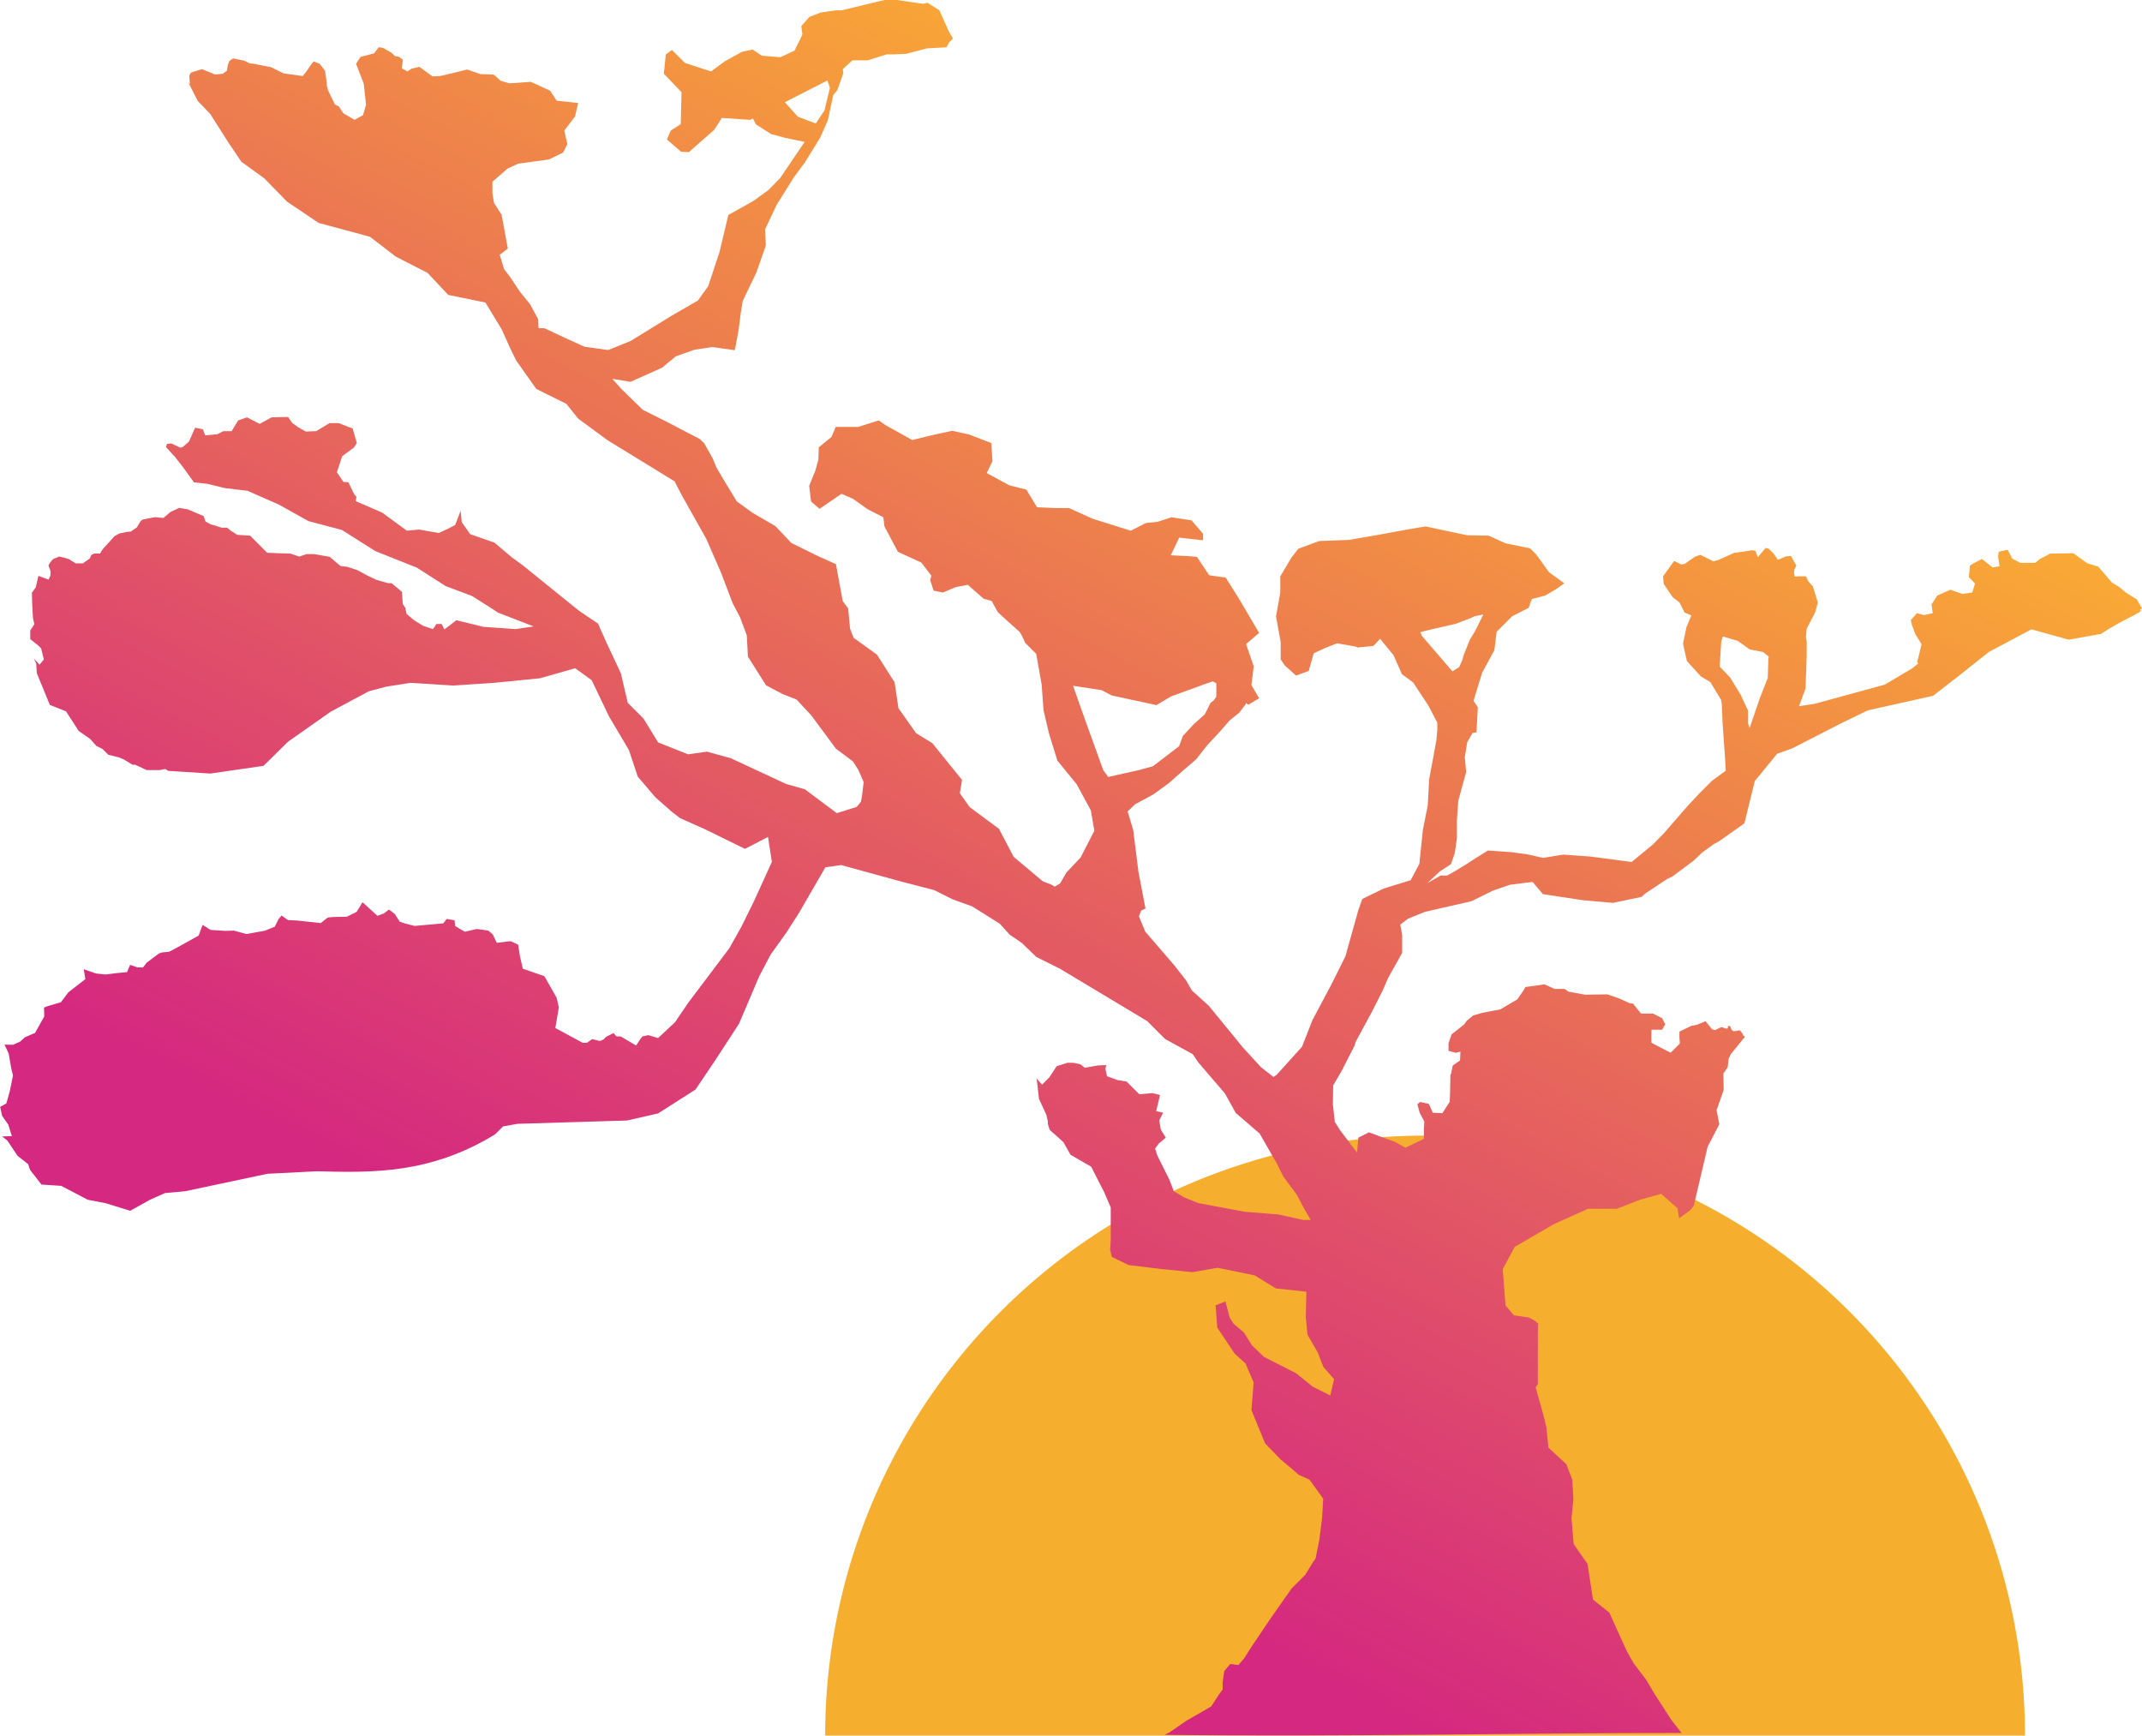 <?xml version="1.0" encoding="UTF-8" standalone="no"?>
<!-- Created with Inkscape (http://www.inkscape.org/) -->

<svg
   width="92.741mm"
   height="75.139mm"
   viewBox="0 0 92.741 75.139"
   version="1.1"
   id="svg5"
   xml:space="preserve"
   inkscape:version="1.2.2 (732a01da63, 2022-12-09)"
   sodipodi:docname="bonsai.svg"
   inkscape:export-filename="bonsai.svg"
   inkscape:export-xdpi="228.13658"
   inkscape:export-ydpi="228.13658"
   xmlns:inkscape="http://www.inkscape.org/namespaces/inkscape"
   xmlns:sodipodi="http://sodipodi.sourceforge.net/DTD/sodipodi-0.dtd"
   xmlns:xlink="http://www.w3.org/1999/xlink"
   xmlns="http://www.w3.org/2000/svg"
   xmlns:svg="http://www.w3.org/2000/svg"><sodipodi:namedview
     id="namedview7"
     pagecolor="#ffffff"
     bordercolor="#000000"
     borderopacity="0.25"
     inkscape:showpageshadow="2"
     inkscape:pageopacity="0.0"
     inkscape:pagecheckerboard="0"
     inkscape:deskcolor="#d1d1d1"
     inkscape:document-units="mm"
     showgrid="false"
     showguides="false"
     inkscape:zoom="0.70286593"
     inkscape:cx="1840.3225"
     inkscape:cy="370.62545"
     inkscape:window-width="1920"
     inkscape:window-height="1111"
     inkscape:window-x="-9"
     inkscape:window-y="-9"
     inkscape:window-maximized="1"
     inkscape:current-layer="layer1" /><defs
     id="defs2"><linearGradient
       inkscape:collect="always"
       id="linearGradient31707"><stop
         style="stop-color:#faac33;stop-opacity:1;"
         offset="0"
         id="stop31703" /><stop
         style="stop-color:#d52880;stop-opacity:1;"
         offset="1"
         id="stop31705" /></linearGradient><linearGradient
       inkscape:collect="always"
       xlink:href="#linearGradient31707"
       id="linearGradient31709"
       x1="592.916"
       y1="35.945"
       x2="565.083"
       y2="88.781"
       gradientUnits="userSpaceOnUse"
       gradientTransform="translate(-24.489,-5.856)" /></defs><g
     inkscape:label="Layer 1"
     inkscape:groupmode="layer"
     id="layer1"
     transform="translate(-515.796,-27.268)"><path
       style="fill:#f6ae2e;fill-opacity:1;stroke:none;stroke-width:0.3;stroke-opacity:1"
       id="path21270-4"
       sodipodi:type="arc"
       sodipodi:cx="577.4975"
       sodipodi:cy="102.40715"
       sodipodi:rx="25.97401"
       sodipodi:ry="25.97401"
       sodipodi:start="3.1415927"
       sodipodi:end="0"
       sodipodi:arc-type="slice"
       d="m 551.523,102.407 a 25.974,25.974 0 0 1 25.974,-25.974 25.974,25.974 0 0 1 25.974,25.974 H 577.497 Z"
       inkscape:export-filename="OneDrive\Documents\GitHub\pennhacks\public\images\tree.svg"
       inkscape:export-xdpi="228.13658"
       inkscape:export-ydpi="228.13658" /><path
       id="path31508"
       style="opacity:1;fill:url(#linearGradient31709);fill-opacity:1;stroke:none;stroke-width:0.3;stroke-opacity:1"
       d="m 554.089,27.268 -1.858,0.447 h -0.236 l -0.659,0.094 -0.494,0.188 -0.353,0.4 0.048,0.353 -0.071,0.165 -0.272,0.548 -0.615,0.283 -0.798,-0.067 -0.399,-0.266 -0.466,0.1 -0.749,0.415 -0.582,0.433 -1.132,-0.366 -0.565,-0.565 -0.266,0.199 -0.083,0.832 0.765,0.798 -0.034,1.381 -0.433,0.283 -0.166,0.383 0.615,0.532 0.333,0.017 1.098,-0.965 0.333,-0.516 1.231,0.083 0.114,-0.058 0.136,0.257 0.649,0.416 0.615,0.166 0.839,0.174 -1.058,1.563 -0.505,0.517 -0.647,0.471 -1.094,0.612 -0.377,1.588 -0.494,1.494 -0.447,0.623 -1.141,0.659 -1.777,1.094 -0.964,0.388 -1.024,-0.141 -0.882,-0.4 -0.847,-0.4 -0.264,-0.008 -0.015,-0.381 -0.349,-0.649 -0.433,-0.532 -0.433,-0.649 -0.266,-0.349 -0.183,-0.616 0.349,-0.266 -0.267,-1.464 -0.332,-0.516 -0.067,-0.415 V 35.136 l 0.649,-0.566 0.466,-0.216 1.331,-0.183 0.615,-0.3 0.183,-0.366 -0.133,-0.582 0.466,-0.615 0.133,-0.582 -0.932,-0.1 -0.283,-0.433 -0.832,-0.382 -0.932,0.066 -0.382,-0.116 -0.233,-0.217 -0.083,-0.05 -0.549,-0.017 -0.582,-0.2 -0.599,0.15 -0.566,0.133 -0.332,0.017 -0.566,-0.416 -0.349,0.083 -0.166,0.116 -0.25,-0.133 0.05,-0.366 -0.166,-0.133 -0.183,-0.033 -0.133,-0.133 -0.366,-0.216 -0.2,-0.034 -0.2,0.266 -0.582,0.15 -0.199,0.3 0.333,0.865 0.1,0.915 -0.133,0.449 -0.366,0.2 -0.482,-0.283 -0.2,-0.299 -0.166,-0.083 -0.299,-0.615 -0.05,-0.199 -0.017,-0.217 -0.066,-0.433 -0.233,-0.299 -0.25,-0.1 -0.083,0.083 -0.25,0.366 -0.15,0.183 -0.831,-0.117 -0.533,-0.266 -0.765,-0.149 -0.166,-0.017 -0.233,-0.116 -0.483,-0.1 -0.166,0.116 -0.066,0.183 -0.034,0.233 -0.183,0.133 -0.333,0.033 -0.565,-0.233 -0.483,0.15 -0.067,0.133 0.017,0.267 0.011,0.104 -0.076,-0.091 0.412,0.812 0.541,0.564 0.8,1.259 0.552,0.812 0.989,0.717 0.988,1.012 1.364,0.918 2.224,0.6 1.117,0.858 1.377,0.706 0.894,0.953 1.612,0.33 0.705,1.164 0.365,0.812 0.259,0.529 0.87,1.235 1.306,0.647 0.506,0.636 1.282,0.941 2.894,1.776 0.318,0.612 1.059,1.882 0.635,1.459 0.506,1.329 0.317,0.6 0.294,0.788 0.047,0.918 0.789,1.247 0.717,0.376 0.6,0.236 0.635,0.682 1.071,1.447 0.741,0.553 0.235,0.376 0.224,0.518 -0.071,0.6 -0.047,0.247 -0.182,0.225 -0.863,0.271 -1.381,-1.031 -0.815,-0.233 -2.396,-1.115 -1.031,-0.283 -0.815,0.116 -1.298,-0.516 -0.632,-1.031 -0.682,-0.682 -0.299,-1.281 -0.633,-1.348 -0.283,-0.632 -0.067,-0.166 -0.815,-0.549 -1.031,-0.831 -1.397,-1.131 -0.499,-0.366 -0.749,-0.632 -1.048,-0.366 -0.366,-0.516 -0.05,-0.499 -0.233,0.615 -0.316,0.166 -0.399,0.183 -0.849,-0.15 -0.532,0.05 -1.065,-0.782 -1.149,-0.498 0.034,-0.184 -0.1,-0.116 -0.25,-0.516 -0.216,-0.017 -0.283,-0.416 0.233,-0.699 0.499,-0.366 0.133,-0.199 -0.183,-0.632 -0.433,-0.166 -0.166,-0.067 h -0.399 l -0.582,0.349 -0.449,0.017 -0.349,-0.199 -0.133,-0.1 -0.1,-0.067 -0.183,-0.266 -0.715,0.017 -0.516,0.283 -0.549,-0.283 -0.382,0.133 -0.283,0.466 h -0.366 l -0.25,0.133 -0.532,0.05 -0.05,-0.15 -0.05,-0.116 -0.333,-0.067 -0.266,0.599 -0.266,0.233 -0.1,0.033 -0.399,-0.183 -0.183,0.017 -0.05,0.133 0.332,0.366 0.036,0.033 0.364,0.467 0.483,0.666 0.582,0.066 0.748,0.183 0.982,0.116 1.364,0.599 1.281,0.715 1.447,0.383 1.447,0.915 1.797,0.716 1.248,0.798 1.148,0.433 0.865,0.549 0.25,0.166 1.547,0.599 -0.782,0.116 -1.398,-0.1 -1.164,-0.283 -0.521,0.397 -0.118,-0.237 h -0.223 l -0.153,0.223 -0.424,-0.141 -0.4,-0.247 -0.317,-0.27 -0.059,-0.271 -0.106,-0.153 -0.024,-0.341 -0.012,-0.188 -0.447,-0.377 h -0.153 l -0.529,-0.153 -0.388,-0.188 -0.412,-0.223 -0.424,-0.142 -0.305,-0.035 -0.471,-0.4 -0.671,-0.118 h -0.329 l -0.318,0.106 -0.388,-0.129 -0.459,-0.012 -0.541,-0.023 -0.211,-0.212 -0.53,-0.529 -0.223,-0.012 -0.33,-0.024 -0.282,-0.176 -0.153,-0.13 h -0.235 l -0.494,-0.153 -0.212,-0.117 -0.083,-0.235 -0.694,-0.295 -0.364,-0.058 -0.377,0.176 -0.306,0.259 -0.364,-0.035 -0.541,0.105 -0.083,0.071 -0.164,0.271 -0.259,0.176 -0.153,0.012 -0.341,0.07 -0.212,0.118 -0.306,0.341 -0.165,0.177 -0.082,0.106 -0.071,0.129 h -0.258 l -0.118,0.059 -0.071,0.153 -0.294,0.211 h -0.317 l -0.283,-0.176 -0.176,-0.059 -0.259,-0.059 -0.27,0.118 -0.142,0.176 -0.047,0.095 0.094,0.258 -0.011,0.189 -0.082,0.164 -0.247,-0.094 -0.189,-0.07 -0.117,0.505 -0.165,0.224 0.012,0.494 0.035,0.612 0.059,0.259 -0.177,0.27 v 0.377 l 0.341,0.27 0.13,0.13 0.117,0.482 -0.188,0.223 -0.247,-0.27 0.106,0.223 0.024,0.412 0.164,0.4 0.4,0.976 0.7,0.278 0.549,0.849 0.499,0.349 0.266,0.299 0.266,0.133 0.25,0.25 0.466,0.116 0.199,0.083 0.383,0.233 h 0.116 l 0.499,0.233 h 0.565 l 0.237,-0.049 0.13,0.082 1.83,0.116 2.296,-0.333 1.065,-1.048 1.847,-1.298 1.647,-0.882 0.749,-0.2 1.065,-0.166 1.846,0.117 1.764,-0.117 1.996,-0.199 1.514,-0.433 0.715,0.516 0.749,1.564 0.865,1.464 0.382,1.148 0.765,0.898 0.699,0.615 0.366,0.283 1.082,0.483 1.73,0.849 0.998,-0.516 0.166,1.081 -0.765,1.681 -0.549,1.115 -0.532,0.948 -1.78,2.362 -0.565,0.832 -0.735,0.688 -0.421,-0.126 -0.253,0.054 -0.096,0.116 -0.181,0.279 -0.659,-0.39 -0.194,-0.007 -0.126,-0.142 -0.326,0.165 -0.106,0.111 -0.157,0.067 -0.332,-0.082 -0.226,0.156 -0.188,0.005 -1.184,-0.642 0.152,-0.895 -0.096,-0.417 -0.531,-0.931 -0.933,-0.325 -0.126,-0.548 -0.075,-0.49 -0.31,-0.148 -0.105,0.003 -0.512,0.064 -0.17,-0.361 -0.194,-0.169 -0.497,-0.071 -0.522,0.12 -0.419,-0.246 -0.025,-0.25 -0.34,-0.058 -0.148,0.191 -1.241,0.112 -0.434,-0.11 -0.208,-0.072 -0.222,-0.34 -0.247,-0.187 -0.217,0.167 -0.285,0.102 -0.642,-0.587 -0.254,0.416 -0.43,0.213 -0.606,0.011 -0.221,0.025 -0.299,0.238 -1.013,-0.11 -0.403,-0.019 -0.281,-0.198 -0.13,0.156 -0.163,0.327 -0.428,0.174 -0.804,0.144 -0.537,-0.147 -0.378,0.01 -0.639,-0.041 -0.333,-0.217 -0.059,0.141 -0.119,0.322 -0.512,0.285 -0.538,0.297 -0.234,0.12 -0.282,0.023 -0.151,0.049 -0.534,0.399 -0.158,0.207 -0.245,-0.005 -0.312,-0.108 -0.136,0.315 -0.413,0.038 -0.512,0.064 -0.411,-0.042 -0.173,-0.059 -0.363,-0.127 0.07,0.428 -0.735,0.571 -0.325,0.431 -0.596,0.176 -0.134,0.054 0.01,0.387 -0.398,0.709 -0.438,0.19 -0.21,0.189 -0.304,0.136 -0.368,-0.007 0.177,0.384 0.113,0.644 0.075,0.309 -0.143,0.696 -0.145,0.514 -0.269,0.148 0.088,0.394 0.265,0.374 0.155,0.498 -0.422,0.014 0.229,0.181 0.437,0.656 0.229,0.18 0.229,0.181 0.086,0.251 0.325,0.415 0.166,0.219 0.857,0.056 1.15,0.602 0.783,0.151 1.057,0.327 0.844,-0.473 0.661,-0.294 0.873,-0.08 3.567,-0.756 2.128,-0.108 c 2.454,0.065 4.913,0.113 7.716,-1.592 l 0.352,-0.35 0.621,-0.112 4.749,-0.144 1.341,-0.306 1.623,-1.035 0.871,-1.294 1.011,-1.553 0.871,-2.047 0.494,-0.941 0.706,-0.989 0.541,-0.847 1.129,-1.952 0.683,-0.094 2.658,0.729 1.365,0.353 0.8,0.4 0.847,0.306 1.2,0.753 0.423,0.47 0.518,0.353 0.635,0.612 1.035,0.517 3.765,2.259 0.776,0.776 1.2,0.659 0.236,0.353 1.152,1.341 0.471,0.847 1.035,0.894 0.73,1.271 0.282,0.565 0.235,0.329 0.353,0.47 0.353,0.659 0.259,0.447 h -0.33 l -1.058,-0.235 -1.459,-0.118 -2.023,-0.376 -0.636,-0.259 -0.423,-0.259 -0.188,-0.494 -0.518,-1.035 -0.102,-0.312 0.164,-0.224 0.3,-0.25 -0.217,-0.349 -0.066,-0.399 0.166,-0.332 -0.3,-0.067 0.166,-0.699 -0.333,-0.083 -0.565,0.05 -0.549,-0.549 -0.399,-0.067 -0.45,-0.166 -0.067,-0.316 0.034,-0.166 -0.366,0.017 -0.566,0.1 -0.183,-0.15 -0.316,-0.066 h -0.25 l -0.466,0.149 -0.316,0.483 -0.316,0.316 -0.233,-0.267 0.1,0.882 0.316,0.682 0.067,0.283 v 0.116 l 0.083,0.266 0.266,0.233 0.327,0.297 v 5.17e-4 l 0.161,0.285 h -0.005 l 0.006,0.002 0.144,0.254 0.895,0.518 0.564,1.105 0.283,0.659 v 1.412 l -0.024,0.423 0.071,0.306 0.729,0.353 1.365,0.165 1.388,0.141 1.105,-0.188 1.6,0.329 0.918,0.565 1.318,0.141 -0.024,1.106 0.071,0.753 0.448,0.776 0.235,0.612 0.47,0.541 -0.164,0.706 -0.753,-0.377 -0.73,-0.588 -1.388,-0.706 -0.517,-0.494 -0.353,-0.564 -0.447,-0.377 -0.165,-0.259 -0.188,-0.706 -0.424,0.165 0.071,0.965 0.753,1.129 0.47,0.424 0.353,0.823 -0.095,1.2 0.588,1.435 0.659,0.683 0.447,0.376 0.353,0.306 0.471,0.212 0.588,0.823 -0.047,0.824 -0.118,0.941 -0.165,0.823 -0.117,0.165 -0.33,0.541 -0.588,0.588 -0.447,0.635 -0.494,0.706 -0.776,1.153 -0.33,0.518 -0.258,0.306 -0.353,-0.047 -0.259,0.306 -0.071,0.494 v 0.305 l -0.188,0.259 -0.306,0.471 -0.4,0.235 -0.659,0.377 -0.753,0.517 -0.206,0.104 c 7.795,0.094 14.94,-0.081 22.38,-0.081 l -0.459,-0.589 -0.741,-1.152 -0.317,-0.542 -0.553,-0.729 -0.306,-0.541 -0.753,-1.659 -0.706,-0.564 -0.235,-1.541 -0.6,-0.859 -0.094,-1.118 0.082,-0.823 -0.047,-0.847 -0.259,-0.671 -0.776,-0.717 -0.082,-0.847 -0.106,-0.459 -0.365,-1.306 0.094,-0.129 v -2.153 l 0.012,-0.483 -0.165,-0.129 -0.235,-0.129 -0.647,-0.094 -0.365,-0.436 -0.118,-1.564 0.518,-0.965 1.706,-0.988 1.47,-0.659 h 1.247 l 1.024,-0.4 0.894,-0.247 0.706,0.624 0.07,0.435 0.471,-0.341 0.164,-0.2 0.6,-2.553 0.506,-0.977 -0.117,-0.611 0.306,-0.871 -0.012,-0.717 0.188,-0.271 0.036,-0.365 0.105,-0.211 0.624,-0.765 -0.023,0.02 -0.068,-0.051 -0.018,-0.047 -0.018,-0.038 -0.074,-0.097 -0.024,-0.036 -0.065,-0.006 -0.1,0.026 -0.103,0.009 -0.056,-0.009 -0.065,-0.085 -0.038,-0.106 -0.053,-0.032 -0.053,0.018 v 0.018 0.05 l -0.009,0.023 -0.08,0.012 -0.185,-0.071 -0.276,0.134 -0.133,-0.033 -0.283,-0.349 -0.366,0.149 -0.25,0.05 -0.516,0.25 v 0.25 l 0.017,0.266 -0.399,0.399 -0.832,-0.433 v -0.565 h 0.466 l 0.133,-0.233 -0.133,-0.266 -0.399,-0.199 h -0.516 l -0.349,-0.433 -0.15,-0.017 -0.433,-0.2 -0.532,-0.183 -0.948,0.017 -0.732,-0.133 -0.166,-0.117 h -0.433 l -0.433,-0.199 -0.831,0.116 -0.083,0.15 -0.266,0.383 -0.732,0.433 -0.782,0.149 -0.399,0.117 -0.283,0.233 -0.1,0.15 -0.549,0.433 -0.133,0.383 v 0.333 l 0.316,0.083 0.199,-0.05 -0.017,0.382 -0.316,0.217 -0.076,0.38 -0.024,0.002 -0.017,0.882 -0.017,0.316 -0.316,0.483 -0.416,-0.017 -0.166,-0.383 -0.382,-0.083 -0.117,0.1 0.1,0.366 0.2,0.382 -0.017,0.333 v 0.416 l -0.798,0.382 -0.449,-0.25 -0.599,-0.216 -0.532,-0.2 -0.466,0.233 v 0.083 l -0.05,0.532 -0.01,0.022 -0.731,-0.969 -0.223,-0.352 -0.083,-0.753 0.012,-0.824 0.376,-0.647 0.553,-1.082 0.048,-0.165 0.694,-1.282 0.482,-0.953 0.223,-0.518 0.612,-1.094 v -0.776 l -0.082,-0.447 0.341,-0.259 0.729,-0.294 2.012,-0.459 0.929,-0.459 0.753,-0.258 0.965,-0.118 0.447,0.529 1.706,0.259 1.329,0.118 1.235,-0.259 0.153,-0.141 0.941,-0.624 0.248,-0.123 0.915,-0.682 0.366,-0.349 0.532,-0.383 0.216,-0.116 1.082,-0.765 0.449,-1.83 0.965,-1.181 0.649,-0.233 2.113,-1.082 1.165,-0.566 2.828,-0.632 1.115,-0.865 1.298,-1.031 1.846,-0.981 1.614,0.449 1.397,-0.25 c 1.027,-0.691 1.939,-0.975 1.683,-1.045 l 0.097,-0.053 -0.233,-0.399 -0.483,-0.3 -0.25,-0.216 -0.349,-0.217 -0.582,-0.682 -0.483,-0.149 -0.599,-0.433 -0.998,0.017 -0.449,0.233 -0.199,0.166 h -0.649 l -0.349,-0.183 -0.199,-0.382 -0.382,0.083 -0.034,0.199 0.067,0.433 -0.3,0.05 -0.466,-0.366 -0.382,0.2 -0.133,0.083 -0.05,0.499 0.267,0.283 -0.117,0.382 -0.433,0.067 -0.516,-0.183 -0.565,0.25 -0.25,0.382 0.05,0.383 -0.382,0.083 -0.3,-0.083 -0.266,0.299 0.05,0.217 0.15,0.399 0.266,0.433 -0.183,0.749 0.033,0.088 -0.266,0.211 -1.181,0.699 -3.044,0.832 -0.666,0.1 0.283,-0.765 0.05,-1.43 v -0.615 l -0.034,-0.168 0.034,-0.381 0.366,-0.699 0.117,-0.433 -0.217,-0.699 -0.199,-0.216 -0.1,-0.217 h -0.3 l -0.183,0.017 -0.033,-0.149 0.017,-0.166 0.083,-0.166 -0.233,-0.416 -0.216,0.017 -0.349,0.15 -0.183,-0.266 -0.216,-0.217 -0.133,-0.033 -0.333,0.399 -0.116,-0.283 -0.199,-0.017 -0.003,0.017 -0.713,0.099 -0.665,0.3 -0.233,0.067 -0.566,-0.283 -0.233,0.083 -0.449,0.316 -0.15,0.017 -0.3,-0.15 -0.482,0.666 0.033,0.333 0.383,0.566 0.299,0.233 0.217,0.433 0.295,0.127 -0.211,0.506 -0.15,0.715 0.166,0.749 0.599,0.665 0.416,0.25 0.466,0.765 0.033,0.199 0.034,0.832 0.1,1.414 0.037,0.627 -0.594,0.434 -0.529,0.529 -0.53,0.565 -1.023,1.177 -0.471,0.482 -0.929,0.765 -1.8,-0.236 -1.165,-0.082 -0.87,0.141 -0.682,-0.153 -0.683,-0.094 -1.023,-0.071 -0.53,0.33 -0.435,0.282 -0.423,0.259 -0.377,0.212 h -0.282 l -0.577,0.329 0.542,-0.506 0.482,-0.317 0.165,-0.471 0.094,-0.659 v -0.776 l 0.058,-0.835 0.342,-1.247 -0.059,-0.647 0.106,-0.647 0.235,-0.4 0.165,-0.024 0.058,-1.082 -0.184,-0.28 0.069,-0.233 0.299,-0.981 0.532,-0.982 0.1,-0.798 0.666,-0.666 0.715,-0.366 0.141,-0.385 0.575,-0.147 0.482,-0.283 0.349,-0.249 -0.666,-0.483 -0.415,-0.582 -0.15,-0.199 -0.25,-0.25 -1.065,-0.217 -0.732,-0.332 -0.932,-0.017 -1.797,-0.382 -0.699,0.116 -1.264,0.233 -1.348,0.233 -1.298,0.05 -0.898,0.333 -0.3,0.383 -0.483,0.815 v 0.699 l -0.183,1.031 0.2,1.115 v 0.749 l 0.183,0.266 0.482,0.433 0.549,-0.199 0.216,-0.765 0.466,-0.217 0.549,-0.216 0.83,0.148 0.035,0.035 0.699,-0.067 0.297,-0.31 0.581,0.71 0.364,0.824 0.483,0.353 0.658,0.999 0.389,0.742 v 0.294 l -0.036,0.447 -0.141,0.776 -0.176,0.941 -0.059,1.118 -0.212,1.07 -0.153,1.471 -0.376,0.706 -0.8,0.247 -0.377,0.117 -0.917,0.447 -0.141,0.4 -0.024,0.059 -0.565,2.024 -0.623,1.247 -0.8,1.505 -0.459,1.165 -1.094,1.212 -0.141,0.094 -0.541,-0.424 -0.777,-0.847 -1.482,-1.811 -0.729,-0.659 -0.259,-0.447 -0.506,-0.647 -1.259,-1.459 -0.27,-0.659 0.094,-0.247 0.188,-0.094 -0.306,-1.6 -0.223,-1.788 -0.243,-0.812 0.321,-0.309 0.798,-0.433 0.665,-0.483 0.582,-0.516 0.599,-0.516 0.499,-0.632 0.499,-0.533 0.466,-0.532 0.399,-0.316 0.266,-0.349 0.036,-0.072 0.097,0.072 0.466,-0.283 -0.333,-0.565 0.1,-0.815 -0.333,-0.965 0.566,-0.483 -0.882,-1.497 -0.566,-0.898 -0.715,-0.1 -0.532,-0.798 -0.399,-0.033 -0.732,-0.034 0.366,-0.765 1.031,0.116 v -0.283 l -0.499,-0.582 -0.865,-0.133 -0.615,0.2 -0.499,0.05 -0.649,0.333 -1.647,-0.516 -1.031,-0.466 h -0.632 l -0.749,-0.034 -0.466,-0.765 -0.732,-0.183 -0.982,-0.532 0.25,-0.516 -0.05,-0.782 -0.948,-0.366 -0.748,-0.166 -0.982,0.216 -0.748,0.183 -1.165,-0.649 -0.283,-0.199 -0.899,0.283 h -0.965 l -0.183,0.433 -0.549,0.449 -0.017,0.532 -0.133,0.483 -0.266,0.649 0.083,0.682 0.366,0.316 0.948,-0.649 0.499,0.216 0.632,0.449 0.682,0.349 0.05,0.399 0.582,1.098 1.015,0.466 0.433,0.566 -0.05,0.199 0.149,0.449 0.399,0.083 0.549,-0.233 0.533,-0.1 0.682,0.599 0.349,0.1 0.267,0.483 0.433,0.399 0.52,0.463 0.094,0.164 0.141,0.306 0.473,0.473 0.236,1.317 0.083,1.129 0.235,1 0.365,1.177 0.835,1.023 0.612,1.129 0.153,0.883 -0.6,1.164 -0.612,0.647 -0.271,0.471 -0.234,0.138 -0.155,-0.091 -0.364,-0.141 -1.259,-1.059 -0.635,-1.212 -1.271,-0.941 -0.423,-0.6 0.094,-0.576 -1.283,-1.588 -0.706,-0.436 -0.764,-1.082 -0.165,-1.117 -0.765,-1.2 -1.011,-0.73 -0.153,-0.388 -0.083,-0.882 -0.235,-0.318 -0.294,-1.6 -0.859,-0.388 -1.07,-0.529 -0.694,-0.73 -0.988,-0.576 -0.683,-0.494 -0.529,-0.871 -0.353,-0.6 -0.165,-0.4 -0.364,-0.647 -0.2,-0.188 -0.706,-0.365 -0.6,-0.317 -1.153,-0.577 -0.93,-0.906 -0.388,-0.435 0.788,0.13 1.365,-0.612 0.6,-0.494 0.8,-0.283 0.776,-0.117 0.918,0.129 h 0.059 l 0.164,-0.882 0.083,-0.671 0.095,-0.576 0.588,-1.223 0.412,-1.177 -0.035,-0.694 0.505,-1.07 0.753,-1.2 0.471,-0.636 0.659,-1.07 0.329,-0.741 0.237,-1.101 0.169,-0.204 0.166,-0.449 0.1,-0.3 -0.023,-0.145 0.018,-0.039 0.399,-0.364 h 0.659 l 0.823,-0.258 h 0.33 l 0.517,-0.024 0.894,-0.235 0.847,-0.047 0.118,-0.212 0.165,-0.165 -0.188,-0.329 -0.4,-0.894 -0.518,-0.33 -0.188,0.048 -1.13,-0.165 z m -2.469,3.484 0.104,0.307 v 0.032 l -0.23,0.954 -0.379,0.569 -0.771,-0.291 -0.569,-0.629 z m 28.4,23.12 -0.364,0.729 -0.216,0.349 -0.266,0.665 -0.067,0.233 -0.133,0.3 -0.295,0.184 -1.33,-1.547 -0.053,-0.151 0.391,-0.098 1.129,-0.259 0.682,-0.259 0.142,-0.071 z m 10.372,0.949 0.643,0.195 0.516,0.366 0.582,0.116 0.244,0.195 -0.018,0.091 -0.024,0.835 -0.352,0.894 -0.434,1.273 -0.065,-0.195 v -0.549 l -0.133,-0.283 -0.183,-0.399 -0.466,-0.765 -0.449,-0.466 0.066,-1.081 z m -22.082,1.942 0.149,0.093 v 0.572 l -0.116,0.166 -0.133,0.1 -0.25,0.499 -0.466,0.416 -0.482,0.516 -0.166,0.449 -1.131,0.865 -0.599,0.166 -1.34,0.3 -0.214,-0.297 -0.777,-2.153 -0.53,-1.498 1.23,0.188 0.449,0.233 1.93,0.416 0.649,-0.383 1.514,-0.549 z" /></g></svg>
